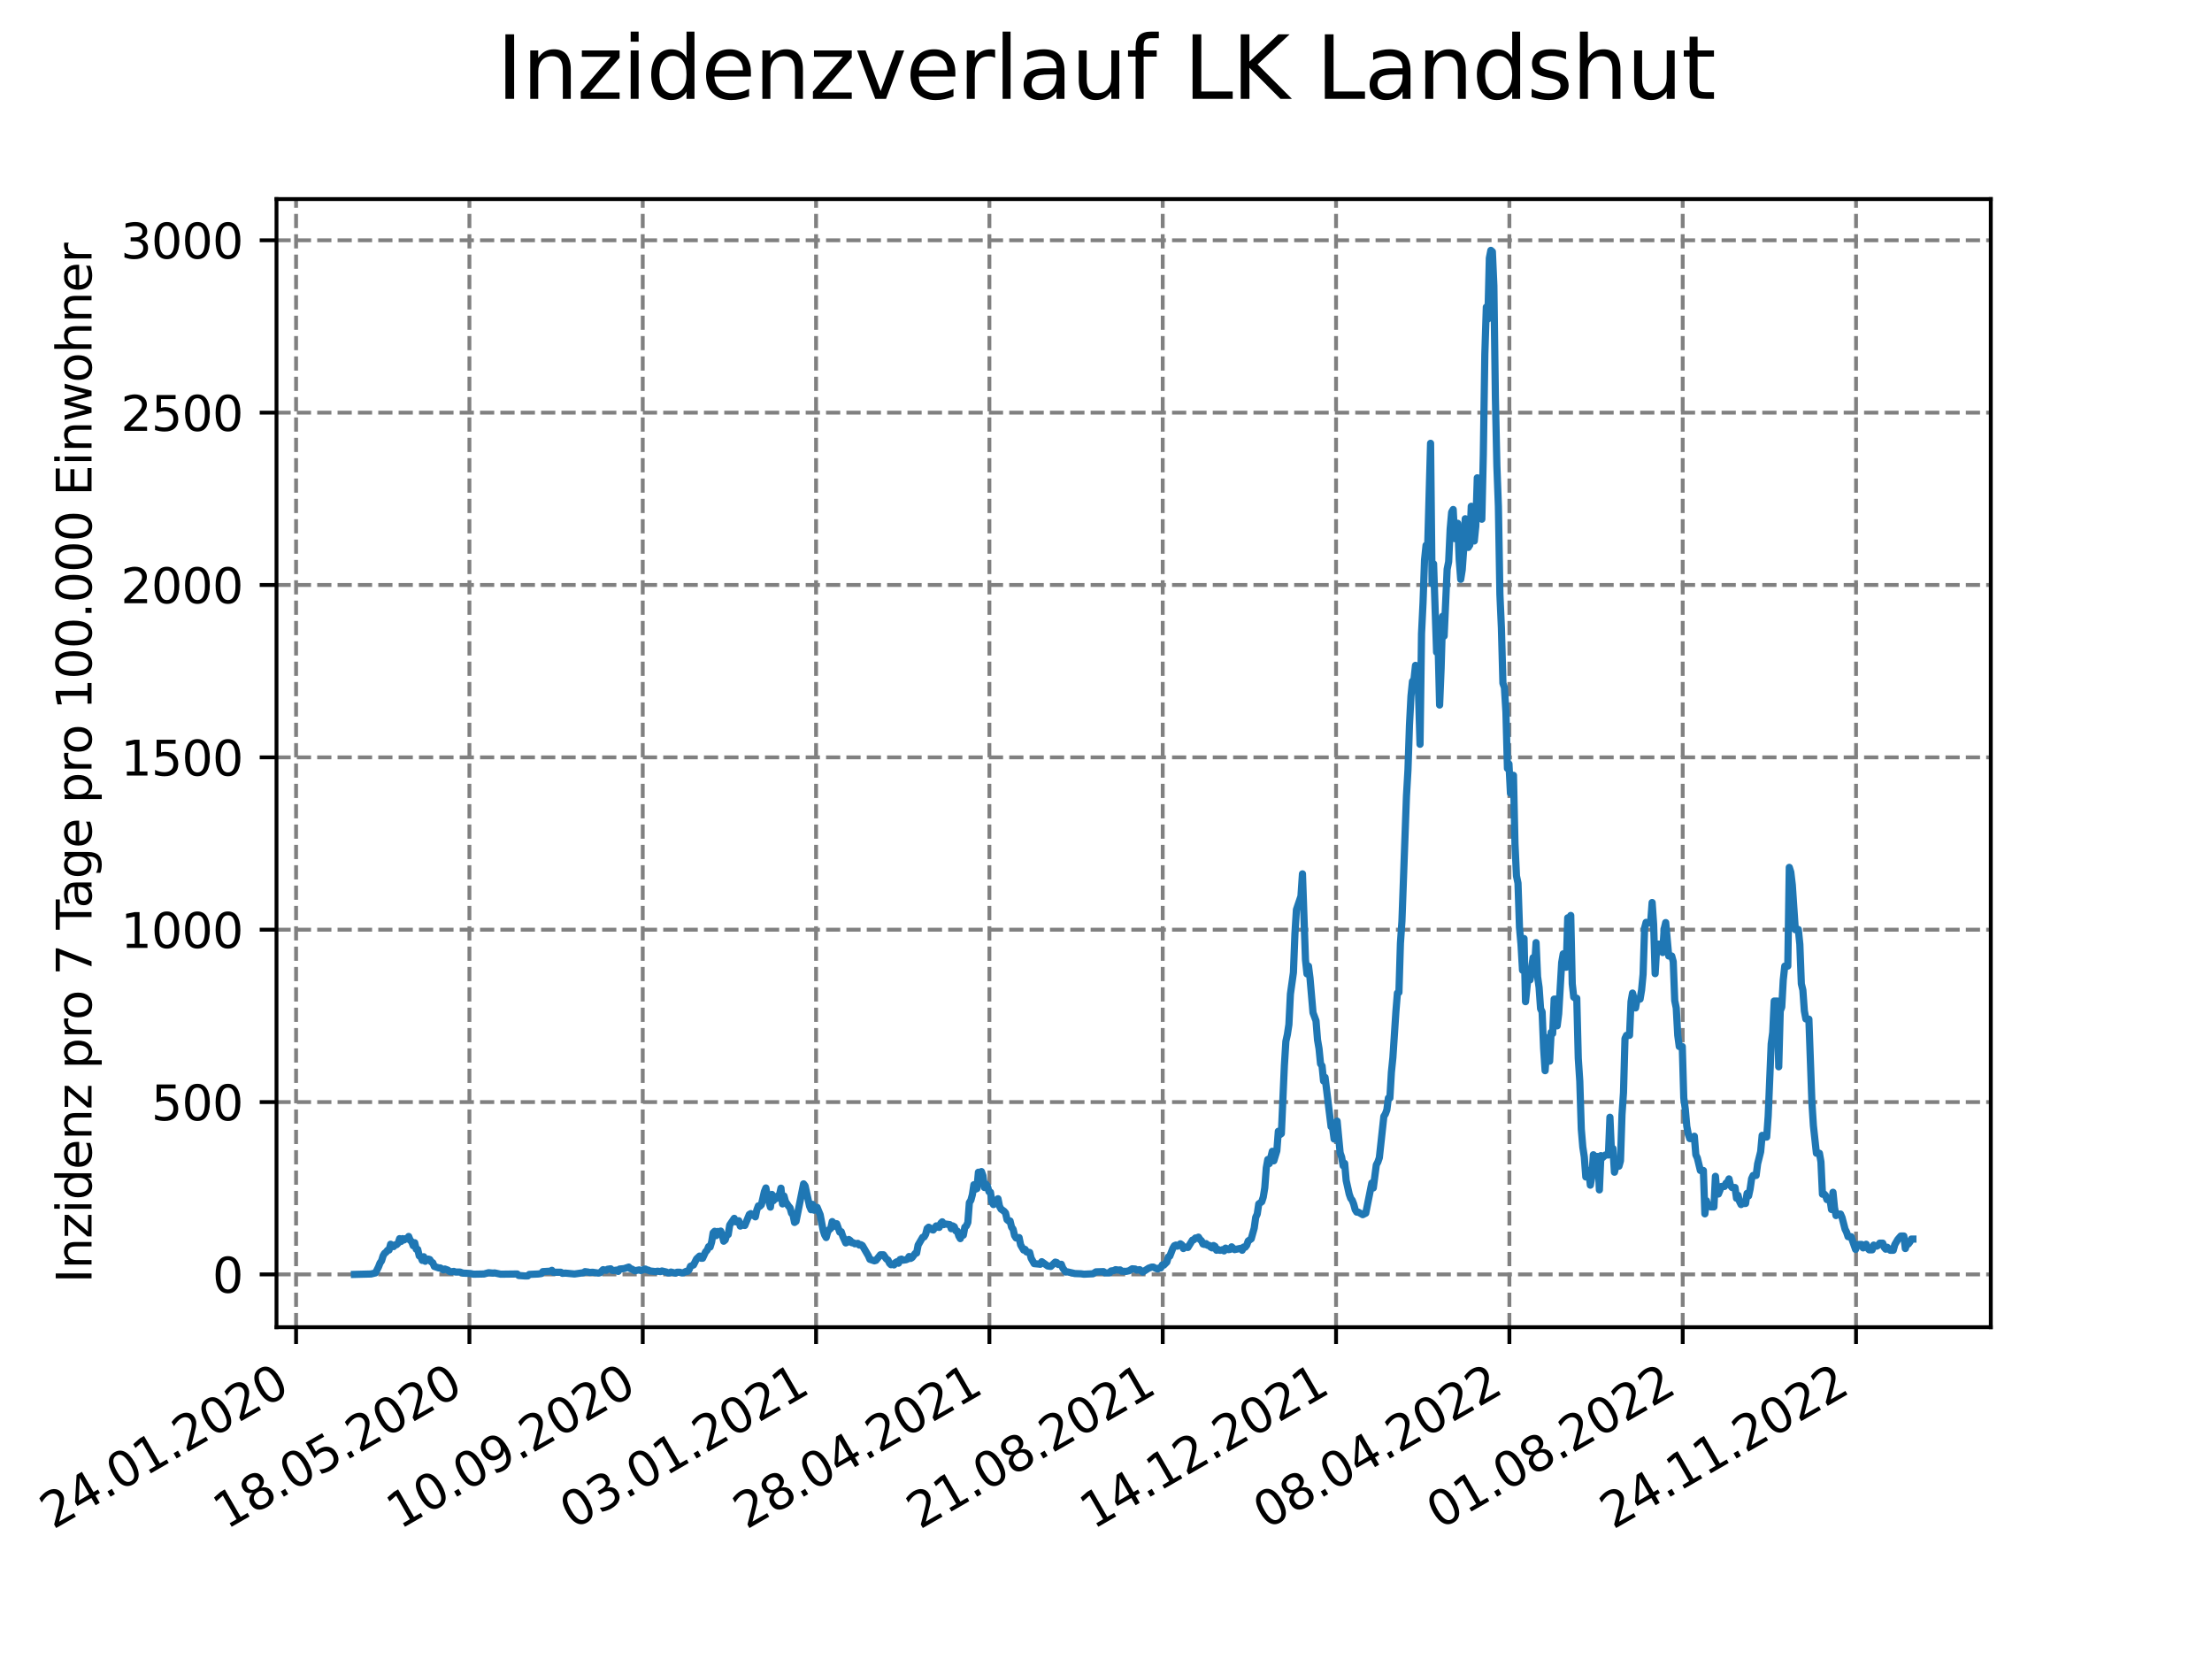 <?xml version="1.0" encoding="utf-8" standalone="no"?>
<!DOCTYPE svg PUBLIC "-//W3C//DTD SVG 1.1//EN"
  "http://www.w3.org/Graphics/SVG/1.1/DTD/svg11.dtd">
<svg xmlns:xlink="http://www.w3.org/1999/xlink" width="460.8pt" height="345.6pt" viewBox="0 0 460.8 345.6" xmlns="http://www.w3.org/2000/svg" version="1.1">
 <defs>
  <style type="text/css">*{stroke-linejoin: round; stroke-linecap: butt}</style>
 </defs>
 <g id="figure_1">
  <g id="patch_1">
   <path d="M 0 345.6 
L 460.8 345.6 
L 460.8 0 
L 0 0 
z
" style="fill: #ffffff"/>
  </g>
  <g id="axes_1">
   <g id="patch_2">
    <path d="M 57.6 276.48 
L 414.72 276.48 
L 414.72 41.472 
L 57.6 41.472 
z
" style="fill: #ffffff"/>
   </g>
   <g id="matplotlib.axis_1">
    <g id="xtick_1">
     <g id="line2d_1">
      <path d="M 61.679 276.48 
L 61.679 41.472 
" clip-path="url(#pdf84455e5c)" style="fill: none; stroke-dasharray: 2.96,1.28; stroke-dashoffset: 0; stroke: #808080; stroke-width: 0.8"/>
     </g>
     <g id="line2d_2">
      <defs>
       <path id="m0214ef61c5" d="M 0 0 
L 0 3.5 
" style="stroke: #000000; stroke-width: 0.8"/>
      </defs>
      <g>
       <use xlink:href="#m0214ef61c5" x="61.679" y="276.48" style="stroke: #000000; stroke-width: 0.8"/>
      </g>
     </g>
     <g id="text_1">
      <!-- 24.01.2020 -->
      <g transform="translate(11.054 318.689) rotate(-30) scale(0.1 -0.1)">
       <defs>
        <path id="DejaVuSans-32" d="M 1228 531 
L 3431 531 
L 3431 0 
L 469 0 
L 469 531 
Q 828 903 1448 1529 
Q 2069 2156 2228 2338 
Q 2531 2678 2651 2914 
Q 2772 3150 2772 3378 
Q 2772 3750 2511 3984 
Q 2250 4219 1831 4219 
Q 1534 4219 1204 4116 
Q 875 4013 500 3803 
L 500 4441 
Q 881 4594 1212 4672 
Q 1544 4750 1819 4750 
Q 2544 4750 2975 4387 
Q 3406 4025 3406 3419 
Q 3406 3131 3298 2873 
Q 3191 2616 2906 2266 
Q 2828 2175 2409 1742 
Q 1991 1309 1228 531 
z
" transform="scale(0.016)"/>
        <path id="DejaVuSans-34" d="M 2419 4116 
L 825 1625 
L 2419 1625 
L 2419 4116 
z
M 2253 4666 
L 3047 4666 
L 3047 1625 
L 3713 1625 
L 3713 1100 
L 3047 1100 
L 3047 0 
L 2419 0 
L 2419 1100 
L 313 1100 
L 313 1709 
L 2253 4666 
z
" transform="scale(0.016)"/>
        <path id="DejaVuSans-2e" d="M 684 794 
L 1344 794 
L 1344 0 
L 684 0 
L 684 794 
z
" transform="scale(0.016)"/>
        <path id="DejaVuSans-30" d="M 2034 4250 
Q 1547 4250 1301 3770 
Q 1056 3291 1056 2328 
Q 1056 1369 1301 889 
Q 1547 409 2034 409 
Q 2525 409 2770 889 
Q 3016 1369 3016 2328 
Q 3016 3291 2770 3770 
Q 2525 4250 2034 4250 
z
M 2034 4750 
Q 2819 4750 3233 4129 
Q 3647 3509 3647 2328 
Q 3647 1150 3233 529 
Q 2819 -91 2034 -91 
Q 1250 -91 836 529 
Q 422 1150 422 2328 
Q 422 3509 836 4129 
Q 1250 4750 2034 4750 
z
" transform="scale(0.016)"/>
        <path id="DejaVuSans-31" d="M 794 531 
L 1825 531 
L 1825 4091 
L 703 3866 
L 703 4441 
L 1819 4666 
L 2450 4666 
L 2450 531 
L 3481 531 
L 3481 0 
L 794 0 
L 794 531 
z
" transform="scale(0.016)"/>
       </defs>
       <use xlink:href="#DejaVuSans-32"/>
       <use xlink:href="#DejaVuSans-34" x="63.623"/>
       <use xlink:href="#DejaVuSans-2e" x="127.246"/>
       <use xlink:href="#DejaVuSans-30" x="159.033"/>
       <use xlink:href="#DejaVuSans-31" x="222.656"/>
       <use xlink:href="#DejaVuSans-2e" x="286.279"/>
       <use xlink:href="#DejaVuSans-32" x="318.066"/>
       <use xlink:href="#DejaVuSans-30" x="381.689"/>
       <use xlink:href="#DejaVuSans-32" x="445.312"/>
       <use xlink:href="#DejaVuSans-30" x="508.936"/>
      </g>
     </g>
    </g>
    <g id="xtick_2">
     <g id="line2d_3">
      <path d="M 97.787 276.48 
L 97.787 41.472 
" clip-path="url(#pdf84455e5c)" style="fill: none; stroke-dasharray: 2.96,1.28; stroke-dashoffset: 0; stroke: #808080; stroke-width: 0.8"/>
     </g>
     <g id="line2d_4">
      <g>
       <use xlink:href="#m0214ef61c5" x="97.787" y="276.48" style="stroke: #000000; stroke-width: 0.8"/>
      </g>
     </g>
     <g id="text_2">
      <!-- 18.05.2020 -->
      <g transform="translate(47.162 318.689) rotate(-30) scale(0.1 -0.1)">
       <defs>
        <path id="DejaVuSans-38" d="M 2034 2216 
Q 1584 2216 1326 1975 
Q 1069 1734 1069 1313 
Q 1069 891 1326 650 
Q 1584 409 2034 409 
Q 2484 409 2743 651 
Q 3003 894 3003 1313 
Q 3003 1734 2745 1975 
Q 2488 2216 2034 2216 
z
M 1403 2484 
Q 997 2584 770 2862 
Q 544 3141 544 3541 
Q 544 4100 942 4425 
Q 1341 4750 2034 4750 
Q 2731 4750 3128 4425 
Q 3525 4100 3525 3541 
Q 3525 3141 3298 2862 
Q 3072 2584 2669 2484 
Q 3125 2378 3379 2068 
Q 3634 1759 3634 1313 
Q 3634 634 3220 271 
Q 2806 -91 2034 -91 
Q 1263 -91 848 271 
Q 434 634 434 1313 
Q 434 1759 690 2068 
Q 947 2378 1403 2484 
z
M 1172 3481 
Q 1172 3119 1398 2916 
Q 1625 2713 2034 2713 
Q 2441 2713 2670 2916 
Q 2900 3119 2900 3481 
Q 2900 3844 2670 4047 
Q 2441 4250 2034 4250 
Q 1625 4250 1398 4047 
Q 1172 3844 1172 3481 
z
" transform="scale(0.016)"/>
        <path id="DejaVuSans-35" d="M 691 4666 
L 3169 4666 
L 3169 4134 
L 1269 4134 
L 1269 2991 
Q 1406 3038 1543 3061 
Q 1681 3084 1819 3084 
Q 2600 3084 3056 2656 
Q 3513 2228 3513 1497 
Q 3513 744 3044 326 
Q 2575 -91 1722 -91 
Q 1428 -91 1123 -41 
Q 819 9 494 109 
L 494 744 
Q 775 591 1075 516 
Q 1375 441 1709 441 
Q 2250 441 2565 725 
Q 2881 1009 2881 1497 
Q 2881 1984 2565 2268 
Q 2250 2553 1709 2553 
Q 1456 2553 1204 2497 
Q 953 2441 691 2322 
L 691 4666 
z
" transform="scale(0.016)"/>
       </defs>
       <use xlink:href="#DejaVuSans-31"/>
       <use xlink:href="#DejaVuSans-38" x="63.623"/>
       <use xlink:href="#DejaVuSans-2e" x="127.246"/>
       <use xlink:href="#DejaVuSans-30" x="159.033"/>
       <use xlink:href="#DejaVuSans-35" x="222.656"/>
       <use xlink:href="#DejaVuSans-2e" x="286.279"/>
       <use xlink:href="#DejaVuSans-32" x="318.066"/>
       <use xlink:href="#DejaVuSans-30" x="381.689"/>
       <use xlink:href="#DejaVuSans-32" x="445.312"/>
       <use xlink:href="#DejaVuSans-30" x="508.936"/>
      </g>
     </g>
    </g>
    <g id="xtick_3">
     <g id="line2d_5">
      <path d="M 133.894 276.48 
L 133.894 41.472 
" clip-path="url(#pdf84455e5c)" style="fill: none; stroke-dasharray: 2.96,1.28; stroke-dashoffset: 0; stroke: #808080; stroke-width: 0.8"/>
     </g>
     <g id="line2d_6">
      <g>
       <use xlink:href="#m0214ef61c5" x="133.894" y="276.48" style="stroke: #000000; stroke-width: 0.8"/>
      </g>
     </g>
     <g id="text_3">
      <!-- 10.09.2020 -->
      <g transform="translate(83.269 318.689) rotate(-30) scale(0.1 -0.1)">
       <defs>
        <path id="DejaVuSans-39" d="M 703 97 
L 703 672 
Q 941 559 1184 500 
Q 1428 441 1663 441 
Q 2288 441 2617 861 
Q 2947 1281 2994 2138 
Q 2813 1869 2534 1725 
Q 2256 1581 1919 1581 
Q 1219 1581 811 2004 
Q 403 2428 403 3163 
Q 403 3881 828 4315 
Q 1253 4750 1959 4750 
Q 2769 4750 3195 4129 
Q 3622 3509 3622 2328 
Q 3622 1225 3098 567 
Q 2575 -91 1691 -91 
Q 1453 -91 1209 -44 
Q 966 3 703 97 
z
M 1959 2075 
Q 2384 2075 2632 2365 
Q 2881 2656 2881 3163 
Q 2881 3666 2632 3958 
Q 2384 4250 1959 4250 
Q 1534 4250 1286 3958 
Q 1038 3666 1038 3163 
Q 1038 2656 1286 2365 
Q 1534 2075 1959 2075 
z
" transform="scale(0.016)"/>
       </defs>
       <use xlink:href="#DejaVuSans-31"/>
       <use xlink:href="#DejaVuSans-30" x="63.623"/>
       <use xlink:href="#DejaVuSans-2e" x="127.246"/>
       <use xlink:href="#DejaVuSans-30" x="159.033"/>
       <use xlink:href="#DejaVuSans-39" x="222.656"/>
       <use xlink:href="#DejaVuSans-2e" x="286.279"/>
       <use xlink:href="#DejaVuSans-32" x="318.066"/>
       <use xlink:href="#DejaVuSans-30" x="381.689"/>
       <use xlink:href="#DejaVuSans-32" x="445.312"/>
       <use xlink:href="#DejaVuSans-30" x="508.936"/>
      </g>
     </g>
    </g>
    <g id="xtick_4">
     <g id="line2d_7">
      <path d="M 170.002 276.48 
L 170.002 41.472 
" clip-path="url(#pdf84455e5c)" style="fill: none; stroke-dasharray: 2.96,1.28; stroke-dashoffset: 0; stroke: #808080; stroke-width: 0.8"/>
     </g>
     <g id="line2d_8">
      <g>
       <use xlink:href="#m0214ef61c5" x="170.002" y="276.48" style="stroke: #000000; stroke-width: 0.8"/>
      </g>
     </g>
     <g id="text_4">
      <!-- 03.01.2021 -->
      <g transform="translate(119.377 318.689) rotate(-30) scale(0.1 -0.1)">
       <defs>
        <path id="DejaVuSans-33" d="M 2597 2516 
Q 3050 2419 3304 2112 
Q 3559 1806 3559 1356 
Q 3559 666 3084 287 
Q 2609 -91 1734 -91 
Q 1441 -91 1130 -33 
Q 819 25 488 141 
L 488 750 
Q 750 597 1062 519 
Q 1375 441 1716 441 
Q 2309 441 2620 675 
Q 2931 909 2931 1356 
Q 2931 1769 2642 2001 
Q 2353 2234 1838 2234 
L 1294 2234 
L 1294 2753 
L 1863 2753 
Q 2328 2753 2575 2939 
Q 2822 3125 2822 3475 
Q 2822 3834 2567 4026 
Q 2313 4219 1838 4219 
Q 1578 4219 1281 4162 
Q 984 4106 628 3988 
L 628 4550 
Q 988 4650 1302 4700 
Q 1616 4750 1894 4750 
Q 2613 4750 3031 4423 
Q 3450 4097 3450 3541 
Q 3450 3153 3228 2886 
Q 3006 2619 2597 2516 
z
" transform="scale(0.016)"/>
       </defs>
       <use xlink:href="#DejaVuSans-30"/>
       <use xlink:href="#DejaVuSans-33" x="63.623"/>
       <use xlink:href="#DejaVuSans-2e" x="127.246"/>
       <use xlink:href="#DejaVuSans-30" x="159.033"/>
       <use xlink:href="#DejaVuSans-31" x="222.656"/>
       <use xlink:href="#DejaVuSans-2e" x="286.279"/>
       <use xlink:href="#DejaVuSans-32" x="318.066"/>
       <use xlink:href="#DejaVuSans-30" x="381.689"/>
       <use xlink:href="#DejaVuSans-32" x="445.312"/>
       <use xlink:href="#DejaVuSans-31" x="508.936"/>
      </g>
     </g>
    </g>
    <g id="xtick_5">
     <g id="line2d_9">
      <path d="M 206.11 276.48 
L 206.11 41.472 
" clip-path="url(#pdf84455e5c)" style="fill: none; stroke-dasharray: 2.96,1.28; stroke-dashoffset: 0; stroke: #808080; stroke-width: 0.8"/>
     </g>
     <g id="line2d_10">
      <g>
       <use xlink:href="#m0214ef61c5" x="206.11" y="276.48" style="stroke: #000000; stroke-width: 0.8"/>
      </g>
     </g>
     <g id="text_5">
      <!-- 28.04.2021 -->
      <g transform="translate(155.484 318.689) rotate(-30) scale(0.1 -0.1)">
       <use xlink:href="#DejaVuSans-32"/>
       <use xlink:href="#DejaVuSans-38" x="63.623"/>
       <use xlink:href="#DejaVuSans-2e" x="127.246"/>
       <use xlink:href="#DejaVuSans-30" x="159.033"/>
       <use xlink:href="#DejaVuSans-34" x="222.656"/>
       <use xlink:href="#DejaVuSans-2e" x="286.279"/>
       <use xlink:href="#DejaVuSans-32" x="318.066"/>
       <use xlink:href="#DejaVuSans-30" x="381.689"/>
       <use xlink:href="#DejaVuSans-32" x="445.312"/>
       <use xlink:href="#DejaVuSans-31" x="508.936"/>
      </g>
     </g>
    </g>
    <g id="xtick_6">
     <g id="line2d_11">
      <path d="M 242.217 276.48 
L 242.217 41.472 
" clip-path="url(#pdf84455e5c)" style="fill: none; stroke-dasharray: 2.96,1.28; stroke-dashoffset: 0; stroke: #808080; stroke-width: 0.8"/>
     </g>
     <g id="line2d_12">
      <g>
       <use xlink:href="#m0214ef61c5" x="242.217" y="276.48" style="stroke: #000000; stroke-width: 0.8"/>
      </g>
     </g>
     <g id="text_6">
      <!-- 21.08.2021 -->
      <g transform="translate(191.592 318.689) rotate(-30) scale(0.1 -0.1)">
       <use xlink:href="#DejaVuSans-32"/>
       <use xlink:href="#DejaVuSans-31" x="63.623"/>
       <use xlink:href="#DejaVuSans-2e" x="127.246"/>
       <use xlink:href="#DejaVuSans-30" x="159.033"/>
       <use xlink:href="#DejaVuSans-38" x="222.656"/>
       <use xlink:href="#DejaVuSans-2e" x="286.279"/>
       <use xlink:href="#DejaVuSans-32" x="318.066"/>
       <use xlink:href="#DejaVuSans-30" x="381.689"/>
       <use xlink:href="#DejaVuSans-32" x="445.312"/>
       <use xlink:href="#DejaVuSans-31" x="508.936"/>
      </g>
     </g>
    </g>
    <g id="xtick_7">
     <g id="line2d_13">
      <path d="M 278.325 276.48 
L 278.325 41.472 
" clip-path="url(#pdf84455e5c)" style="fill: none; stroke-dasharray: 2.96,1.28; stroke-dashoffset: 0; stroke: #808080; stroke-width: 0.8"/>
     </g>
     <g id="line2d_14">
      <g>
       <use xlink:href="#m0214ef61c5" x="278.325" y="276.48" style="stroke: #000000; stroke-width: 0.8"/>
      </g>
     </g>
     <g id="text_7">
      <!-- 14.12.2021 -->
      <g transform="translate(227.7 318.689) rotate(-30) scale(0.1 -0.1)">
       <use xlink:href="#DejaVuSans-31"/>
       <use xlink:href="#DejaVuSans-34" x="63.623"/>
       <use xlink:href="#DejaVuSans-2e" x="127.246"/>
       <use xlink:href="#DejaVuSans-31" x="159.033"/>
       <use xlink:href="#DejaVuSans-32" x="222.656"/>
       <use xlink:href="#DejaVuSans-2e" x="286.279"/>
       <use xlink:href="#DejaVuSans-32" x="318.066"/>
       <use xlink:href="#DejaVuSans-30" x="381.689"/>
       <use xlink:href="#DejaVuSans-32" x="445.312"/>
       <use xlink:href="#DejaVuSans-31" x="508.936"/>
      </g>
     </g>
    </g>
    <g id="xtick_8">
     <g id="line2d_15">
      <path d="M 314.432 276.48 
L 314.432 41.472 
" clip-path="url(#pdf84455e5c)" style="fill: none; stroke-dasharray: 2.96,1.28; stroke-dashoffset: 0; stroke: #808080; stroke-width: 0.8"/>
     </g>
     <g id="line2d_16">
      <g>
       <use xlink:href="#m0214ef61c5" x="314.432" y="276.48" style="stroke: #000000; stroke-width: 0.8"/>
      </g>
     </g>
     <g id="text_8">
      <!-- 08.04.2022 -->
      <g transform="translate(263.807 318.689) rotate(-30) scale(0.1 -0.1)">
       <use xlink:href="#DejaVuSans-30"/>
       <use xlink:href="#DejaVuSans-38" x="63.623"/>
       <use xlink:href="#DejaVuSans-2e" x="127.246"/>
       <use xlink:href="#DejaVuSans-30" x="159.033"/>
       <use xlink:href="#DejaVuSans-34" x="222.656"/>
       <use xlink:href="#DejaVuSans-2e" x="286.279"/>
       <use xlink:href="#DejaVuSans-32" x="318.066"/>
       <use xlink:href="#DejaVuSans-30" x="381.689"/>
       <use xlink:href="#DejaVuSans-32" x="445.312"/>
       <use xlink:href="#DejaVuSans-32" x="508.936"/>
      </g>
     </g>
    </g>
    <g id="xtick_9">
     <g id="line2d_17">
      <path d="M 350.54 276.48 
L 350.54 41.472 
" clip-path="url(#pdf84455e5c)" style="fill: none; stroke-dasharray: 2.96,1.28; stroke-dashoffset: 0; stroke: #808080; stroke-width: 0.8"/>
     </g>
     <g id="line2d_18">
      <g>
       <use xlink:href="#m0214ef61c5" x="350.54" y="276.48" style="stroke: #000000; stroke-width: 0.8"/>
      </g>
     </g>
     <g id="text_9">
      <!-- 01.08.2022 -->
      <g transform="translate(299.915 318.689) rotate(-30) scale(0.1 -0.1)">
       <use xlink:href="#DejaVuSans-30"/>
       <use xlink:href="#DejaVuSans-31" x="63.623"/>
       <use xlink:href="#DejaVuSans-2e" x="127.246"/>
       <use xlink:href="#DejaVuSans-30" x="159.033"/>
       <use xlink:href="#DejaVuSans-38" x="222.656"/>
       <use xlink:href="#DejaVuSans-2e" x="286.279"/>
       <use xlink:href="#DejaVuSans-32" x="318.066"/>
       <use xlink:href="#DejaVuSans-30" x="381.689"/>
       <use xlink:href="#DejaVuSans-32" x="445.312"/>
       <use xlink:href="#DejaVuSans-32" x="508.936"/>
      </g>
     </g>
    </g>
    <g id="xtick_10">
     <g id="line2d_19">
      <path d="M 386.648 276.48 
L 386.648 41.472 
" clip-path="url(#pdf84455e5c)" style="fill: none; stroke-dasharray: 2.96,1.28; stroke-dashoffset: 0; stroke: #808080; stroke-width: 0.8"/>
     </g>
     <g id="line2d_20">
      <g>
       <use xlink:href="#m0214ef61c5" x="386.648" y="276.48" style="stroke: #000000; stroke-width: 0.8"/>
      </g>
     </g>
     <g id="text_10">
      <!-- 24.11.2022 -->
      <g transform="translate(336.022 318.689) rotate(-30) scale(0.1 -0.1)">
       <use xlink:href="#DejaVuSans-32"/>
       <use xlink:href="#DejaVuSans-34" x="63.623"/>
       <use xlink:href="#DejaVuSans-2e" x="127.246"/>
       <use xlink:href="#DejaVuSans-31" x="159.033"/>
       <use xlink:href="#DejaVuSans-31" x="222.656"/>
       <use xlink:href="#DejaVuSans-2e" x="286.279"/>
       <use xlink:href="#DejaVuSans-32" x="318.066"/>
       <use xlink:href="#DejaVuSans-30" x="381.689"/>
       <use xlink:href="#DejaVuSans-32" x="445.312"/>
       <use xlink:href="#DejaVuSans-32" x="508.936"/>
      </g>
     </g>
    </g>
   </g>
   <g id="matplotlib.axis_2">
    <g id="ytick_1">
     <g id="line2d_21">
      <path d="M 57.6 265.483 
L 414.72 265.483 
" clip-path="url(#pdf84455e5c)" style="fill: none; stroke-dasharray: 2.96,1.28; stroke-dashoffset: 0; stroke: #808080; stroke-width: 0.8"/>
     </g>
     <g id="line2d_22">
      <defs>
       <path id="mc197560f50" d="M 0 0 
L -3.5 0 
" style="stroke: #000000; stroke-width: 0.8"/>
      </defs>
      <g>
       <use xlink:href="#mc197560f50" x="57.6" y="265.483" style="stroke: #000000; stroke-width: 0.8"/>
      </g>
     </g>
     <g id="text_11">
      <!-- 0 -->
      <g transform="translate(44.237 269.283) scale(0.1 -0.1)">
       <use xlink:href="#DejaVuSans-30"/>
      </g>
     </g>
    </g>
    <g id="ytick_2">
     <g id="line2d_23">
      <path d="M 57.6 229.578 
L 414.72 229.578 
" clip-path="url(#pdf84455e5c)" style="fill: none; stroke-dasharray: 2.96,1.28; stroke-dashoffset: 0; stroke: #808080; stroke-width: 0.8"/>
     </g>
     <g id="line2d_24">
      <g>
       <use xlink:href="#mc197560f50" x="57.6" y="229.578" style="stroke: #000000; stroke-width: 0.8"/>
      </g>
     </g>
     <g id="text_12">
      <!-- 500 -->
      <g transform="translate(31.512 233.377) scale(0.1 -0.1)">
       <use xlink:href="#DejaVuSans-35"/>
       <use xlink:href="#DejaVuSans-30" x="63.623"/>
       <use xlink:href="#DejaVuSans-30" x="127.246"/>
      </g>
     </g>
    </g>
    <g id="ytick_3">
     <g id="line2d_25">
      <path d="M 57.6 193.672 
L 414.72 193.672 
" clip-path="url(#pdf84455e5c)" style="fill: none; stroke-dasharray: 2.96,1.28; stroke-dashoffset: 0; stroke: #808080; stroke-width: 0.8"/>
     </g>
     <g id="line2d_26">
      <g>
       <use xlink:href="#mc197560f50" x="57.6" y="193.672" style="stroke: #000000; stroke-width: 0.8"/>
      </g>
     </g>
     <g id="text_13">
      <!-- 1000 -->
      <g transform="translate(25.15 197.472) scale(0.1 -0.1)">
       <use xlink:href="#DejaVuSans-31"/>
       <use xlink:href="#DejaVuSans-30" x="63.623"/>
       <use xlink:href="#DejaVuSans-30" x="127.246"/>
       <use xlink:href="#DejaVuSans-30" x="190.869"/>
      </g>
     </g>
    </g>
    <g id="ytick_4">
     <g id="line2d_27">
      <path d="M 57.6 157.767 
L 414.72 157.767 
" clip-path="url(#pdf84455e5c)" style="fill: none; stroke-dasharray: 2.96,1.28; stroke-dashoffset: 0; stroke: #808080; stroke-width: 0.8"/>
     </g>
     <g id="line2d_28">
      <g>
       <use xlink:href="#mc197560f50" x="57.6" y="157.767" style="stroke: #000000; stroke-width: 0.8"/>
      </g>
     </g>
     <g id="text_14">
      <!-- 1500 -->
      <g transform="translate(25.15 161.566) scale(0.1 -0.1)">
       <use xlink:href="#DejaVuSans-31"/>
       <use xlink:href="#DejaVuSans-35" x="63.623"/>
       <use xlink:href="#DejaVuSans-30" x="127.246"/>
       <use xlink:href="#DejaVuSans-30" x="190.869"/>
      </g>
     </g>
    </g>
    <g id="ytick_5">
     <g id="line2d_29">
      <path d="M 57.6 121.861 
L 414.72 121.861 
" clip-path="url(#pdf84455e5c)" style="fill: none; stroke-dasharray: 2.96,1.28; stroke-dashoffset: 0; stroke: #808080; stroke-width: 0.8"/>
     </g>
     <g id="line2d_30">
      <g>
       <use xlink:href="#mc197560f50" x="57.6" y="121.861" style="stroke: #000000; stroke-width: 0.8"/>
      </g>
     </g>
     <g id="text_15">
      <!-- 2000 -->
      <g transform="translate(25.15 125.66) scale(0.1 -0.1)">
       <use xlink:href="#DejaVuSans-32"/>
       <use xlink:href="#DejaVuSans-30" x="63.623"/>
       <use xlink:href="#DejaVuSans-30" x="127.246"/>
       <use xlink:href="#DejaVuSans-30" x="190.869"/>
      </g>
     </g>
    </g>
    <g id="ytick_6">
     <g id="line2d_31">
      <path d="M 57.6 85.956 
L 414.72 85.956 
" clip-path="url(#pdf84455e5c)" style="fill: none; stroke-dasharray: 2.96,1.28; stroke-dashoffset: 0; stroke: #808080; stroke-width: 0.8"/>
     </g>
     <g id="line2d_32">
      <g>
       <use xlink:href="#mc197560f50" x="57.6" y="85.956" style="stroke: #000000; stroke-width: 0.8"/>
      </g>
     </g>
     <g id="text_16">
      <!-- 2500 -->
      <g transform="translate(25.15 89.755) scale(0.1 -0.1)">
       <use xlink:href="#DejaVuSans-32"/>
       <use xlink:href="#DejaVuSans-35" x="63.623"/>
       <use xlink:href="#DejaVuSans-30" x="127.246"/>
       <use xlink:href="#DejaVuSans-30" x="190.869"/>
      </g>
     </g>
    </g>
    <g id="ytick_7">
     <g id="line2d_33">
      <path d="M 57.6 50.05 
L 414.72 50.05 
" clip-path="url(#pdf84455e5c)" style="fill: none; stroke-dasharray: 2.96,1.28; stroke-dashoffset: 0; stroke: #808080; stroke-width: 0.8"/>
     </g>
     <g id="line2d_34">
      <g>
       <use xlink:href="#mc197560f50" x="57.6" y="50.05" style="stroke: #000000; stroke-width: 0.8"/>
      </g>
     </g>
     <g id="text_17">
      <!-- 3000 -->
      <g transform="translate(25.15 53.849) scale(0.1 -0.1)">
       <use xlink:href="#DejaVuSans-33"/>
       <use xlink:href="#DejaVuSans-30" x="63.623"/>
       <use xlink:href="#DejaVuSans-30" x="127.246"/>
       <use xlink:href="#DejaVuSans-30" x="190.869"/>
      </g>
     </g>
    </g>
    <g id="text_18">
     <!-- Inzidenz pro 7 Tage pro 100.000 Einwohner -->
     <g transform="translate(19.07 267.301) rotate(-90) scale(0.1 -0.1)">
      <defs>
       <path id="DejaVuSans-49" d="M 628 4666 
L 1259 4666 
L 1259 0 
L 628 0 
L 628 4666 
z
" transform="scale(0.016)"/>
       <path id="DejaVuSans-6e" d="M 3513 2113 
L 3513 0 
L 2938 0 
L 2938 2094 
Q 2938 2591 2744 2837 
Q 2550 3084 2163 3084 
Q 1697 3084 1428 2787 
Q 1159 2491 1159 1978 
L 1159 0 
L 581 0 
L 581 3500 
L 1159 3500 
L 1159 2956 
Q 1366 3272 1645 3428 
Q 1925 3584 2291 3584 
Q 2894 3584 3203 3211 
Q 3513 2838 3513 2113 
z
" transform="scale(0.016)"/>
       <path id="DejaVuSans-7a" d="M 353 3500 
L 3084 3500 
L 3084 2975 
L 922 459 
L 3084 459 
L 3084 0 
L 275 0 
L 275 525 
L 2438 3041 
L 353 3041 
L 353 3500 
z
" transform="scale(0.016)"/>
       <path id="DejaVuSans-69" d="M 603 3500 
L 1178 3500 
L 1178 0 
L 603 0 
L 603 3500 
z
M 603 4863 
L 1178 4863 
L 1178 4134 
L 603 4134 
L 603 4863 
z
" transform="scale(0.016)"/>
       <path id="DejaVuSans-64" d="M 2906 2969 
L 2906 4863 
L 3481 4863 
L 3481 0 
L 2906 0 
L 2906 525 
Q 2725 213 2448 61 
Q 2172 -91 1784 -91 
Q 1150 -91 751 415 
Q 353 922 353 1747 
Q 353 2572 751 3078 
Q 1150 3584 1784 3584 
Q 2172 3584 2448 3432 
Q 2725 3281 2906 2969 
z
M 947 1747 
Q 947 1113 1208 752 
Q 1469 391 1925 391 
Q 2381 391 2643 752 
Q 2906 1113 2906 1747 
Q 2906 2381 2643 2742 
Q 2381 3103 1925 3103 
Q 1469 3103 1208 2742 
Q 947 2381 947 1747 
z
" transform="scale(0.016)"/>
       <path id="DejaVuSans-65" d="M 3597 1894 
L 3597 1613 
L 953 1613 
Q 991 1019 1311 708 
Q 1631 397 2203 397 
Q 2534 397 2845 478 
Q 3156 559 3463 722 
L 3463 178 
Q 3153 47 2828 -22 
Q 2503 -91 2169 -91 
Q 1331 -91 842 396 
Q 353 884 353 1716 
Q 353 2575 817 3079 
Q 1281 3584 2069 3584 
Q 2775 3584 3186 3129 
Q 3597 2675 3597 1894 
z
M 3022 2063 
Q 3016 2534 2758 2815 
Q 2500 3097 2075 3097 
Q 1594 3097 1305 2825 
Q 1016 2553 972 2059 
L 3022 2063 
z
" transform="scale(0.016)"/>
       <path id="DejaVuSans-20" transform="scale(0.016)"/>
       <path id="DejaVuSans-70" d="M 1159 525 
L 1159 -1331 
L 581 -1331 
L 581 3500 
L 1159 3500 
L 1159 2969 
Q 1341 3281 1617 3432 
Q 1894 3584 2278 3584 
Q 2916 3584 3314 3078 
Q 3713 2572 3713 1747 
Q 3713 922 3314 415 
Q 2916 -91 2278 -91 
Q 1894 -91 1617 61 
Q 1341 213 1159 525 
z
M 3116 1747 
Q 3116 2381 2855 2742 
Q 2594 3103 2138 3103 
Q 1681 3103 1420 2742 
Q 1159 2381 1159 1747 
Q 1159 1113 1420 752 
Q 1681 391 2138 391 
Q 2594 391 2855 752 
Q 3116 1113 3116 1747 
z
" transform="scale(0.016)"/>
       <path id="DejaVuSans-72" d="M 2631 2963 
Q 2534 3019 2420 3045 
Q 2306 3072 2169 3072 
Q 1681 3072 1420 2755 
Q 1159 2438 1159 1844 
L 1159 0 
L 581 0 
L 581 3500 
L 1159 3500 
L 1159 2956 
Q 1341 3275 1631 3429 
Q 1922 3584 2338 3584 
Q 2397 3584 2469 3576 
Q 2541 3569 2628 3553 
L 2631 2963 
z
" transform="scale(0.016)"/>
       <path id="DejaVuSans-6f" d="M 1959 3097 
Q 1497 3097 1228 2736 
Q 959 2375 959 1747 
Q 959 1119 1226 758 
Q 1494 397 1959 397 
Q 2419 397 2687 759 
Q 2956 1122 2956 1747 
Q 2956 2369 2687 2733 
Q 2419 3097 1959 3097 
z
M 1959 3584 
Q 2709 3584 3137 3096 
Q 3566 2609 3566 1747 
Q 3566 888 3137 398 
Q 2709 -91 1959 -91 
Q 1206 -91 779 398 
Q 353 888 353 1747 
Q 353 2609 779 3096 
Q 1206 3584 1959 3584 
z
" transform="scale(0.016)"/>
       <path id="DejaVuSans-37" d="M 525 4666 
L 3525 4666 
L 3525 4397 
L 1831 0 
L 1172 0 
L 2766 4134 
L 525 4134 
L 525 4666 
z
" transform="scale(0.016)"/>
       <path id="DejaVuSans-54" d="M -19 4666 
L 3928 4666 
L 3928 4134 
L 2272 4134 
L 2272 0 
L 1638 0 
L 1638 4134 
L -19 4134 
L -19 4666 
z
" transform="scale(0.016)"/>
       <path id="DejaVuSans-61" d="M 2194 1759 
Q 1497 1759 1228 1600 
Q 959 1441 959 1056 
Q 959 750 1161 570 
Q 1363 391 1709 391 
Q 2188 391 2477 730 
Q 2766 1069 2766 1631 
L 2766 1759 
L 2194 1759 
z
M 3341 1997 
L 3341 0 
L 2766 0 
L 2766 531 
Q 2569 213 2275 61 
Q 1981 -91 1556 -91 
Q 1019 -91 701 211 
Q 384 513 384 1019 
Q 384 1609 779 1909 
Q 1175 2209 1959 2209 
L 2766 2209 
L 2766 2266 
Q 2766 2663 2505 2880 
Q 2244 3097 1772 3097 
Q 1472 3097 1187 3025 
Q 903 2953 641 2809 
L 641 3341 
Q 956 3463 1253 3523 
Q 1550 3584 1831 3584 
Q 2591 3584 2966 3190 
Q 3341 2797 3341 1997 
z
" transform="scale(0.016)"/>
       <path id="DejaVuSans-67" d="M 2906 1791 
Q 2906 2416 2648 2759 
Q 2391 3103 1925 3103 
Q 1463 3103 1205 2759 
Q 947 2416 947 1791 
Q 947 1169 1205 825 
Q 1463 481 1925 481 
Q 2391 481 2648 825 
Q 2906 1169 2906 1791 
z
M 3481 434 
Q 3481 -459 3084 -895 
Q 2688 -1331 1869 -1331 
Q 1566 -1331 1297 -1286 
Q 1028 -1241 775 -1147 
L 775 -588 
Q 1028 -725 1275 -790 
Q 1522 -856 1778 -856 
Q 2344 -856 2625 -561 
Q 2906 -266 2906 331 
L 2906 616 
Q 2728 306 2450 153 
Q 2172 0 1784 0 
Q 1141 0 747 490 
Q 353 981 353 1791 
Q 353 2603 747 3093 
Q 1141 3584 1784 3584 
Q 2172 3584 2450 3431 
Q 2728 3278 2906 2969 
L 2906 3500 
L 3481 3500 
L 3481 434 
z
" transform="scale(0.016)"/>
       <path id="DejaVuSans-45" d="M 628 4666 
L 3578 4666 
L 3578 4134 
L 1259 4134 
L 1259 2753 
L 3481 2753 
L 3481 2222 
L 1259 2222 
L 1259 531 
L 3634 531 
L 3634 0 
L 628 0 
L 628 4666 
z
" transform="scale(0.016)"/>
       <path id="DejaVuSans-77" d="M 269 3500 
L 844 3500 
L 1563 769 
L 2278 3500 
L 2956 3500 
L 3675 769 
L 4391 3500 
L 4966 3500 
L 4050 0 
L 3372 0 
L 2619 2869 
L 1863 0 
L 1184 0 
L 269 3500 
z
" transform="scale(0.016)"/>
       <path id="DejaVuSans-68" d="M 3513 2113 
L 3513 0 
L 2938 0 
L 2938 2094 
Q 2938 2591 2744 2837 
Q 2550 3084 2163 3084 
Q 1697 3084 1428 2787 
Q 1159 2491 1159 1978 
L 1159 0 
L 581 0 
L 581 4863 
L 1159 4863 
L 1159 2956 
Q 1366 3272 1645 3428 
Q 1925 3584 2291 3584 
Q 2894 3584 3203 3211 
Q 3513 2838 3513 2113 
z
" transform="scale(0.016)"/>
      </defs>
      <use xlink:href="#DejaVuSans-49"/>
      <use xlink:href="#DejaVuSans-6e" x="29.492"/>
      <use xlink:href="#DejaVuSans-7a" x="92.871"/>
      <use xlink:href="#DejaVuSans-69" x="145.361"/>
      <use xlink:href="#DejaVuSans-64" x="173.145"/>
      <use xlink:href="#DejaVuSans-65" x="236.621"/>
      <use xlink:href="#DejaVuSans-6e" x="298.145"/>
      <use xlink:href="#DejaVuSans-7a" x="361.523"/>
      <use xlink:href="#DejaVuSans-20" x="414.014"/>
      <use xlink:href="#DejaVuSans-70" x="445.801"/>
      <use xlink:href="#DejaVuSans-72" x="509.277"/>
      <use xlink:href="#DejaVuSans-6f" x="548.141"/>
      <use xlink:href="#DejaVuSans-20" x="609.322"/>
      <use xlink:href="#DejaVuSans-37" x="641.109"/>
      <use xlink:href="#DejaVuSans-20" x="704.732"/>
      <use xlink:href="#DejaVuSans-54" x="736.52"/>
      <use xlink:href="#DejaVuSans-61" x="781.104"/>
      <use xlink:href="#DejaVuSans-67" x="842.383"/>
      <use xlink:href="#DejaVuSans-65" x="905.859"/>
      <use xlink:href="#DejaVuSans-20" x="967.383"/>
      <use xlink:href="#DejaVuSans-70" x="999.17"/>
      <use xlink:href="#DejaVuSans-72" x="1062.646"/>
      <use xlink:href="#DejaVuSans-6f" x="1101.51"/>
      <use xlink:href="#DejaVuSans-20" x="1162.691"/>
      <use xlink:href="#DejaVuSans-31" x="1194.479"/>
      <use xlink:href="#DejaVuSans-30" x="1258.102"/>
      <use xlink:href="#DejaVuSans-30" x="1321.725"/>
      <use xlink:href="#DejaVuSans-2e" x="1385.348"/>
      <use xlink:href="#DejaVuSans-30" x="1417.135"/>
      <use xlink:href="#DejaVuSans-30" x="1480.758"/>
      <use xlink:href="#DejaVuSans-30" x="1544.381"/>
      <use xlink:href="#DejaVuSans-20" x="1608.004"/>
      <use xlink:href="#DejaVuSans-45" x="1639.791"/>
      <use xlink:href="#DejaVuSans-69" x="1702.975"/>
      <use xlink:href="#DejaVuSans-6e" x="1730.758"/>
      <use xlink:href="#DejaVuSans-77" x="1794.137"/>
      <use xlink:href="#DejaVuSans-6f" x="1875.924"/>
      <use xlink:href="#DejaVuSans-68" x="1937.105"/>
      <use xlink:href="#DejaVuSans-6e" x="2000.484"/>
      <use xlink:href="#DejaVuSans-65" x="2063.863"/>
      <use xlink:href="#DejaVuSans-72" x="2125.387"/>
     </g>
    </g>
   </g>
   <g id="line2d_35">
    <path d="M 73.833 265.483 
L 77.286 265.394 
L 78.228 265.169 
L 78.856 263.912 
L 79.17 263.103 
L 79.484 262.654 
L 79.798 261.621 
L 80.112 261.082 
L 80.426 260.858 
L 80.74 260.453 
L 81.054 260.408 
L 81.368 259.196 
L 81.682 259.375 
L 81.996 259.69 
L 82.31 259.331 
L 82.624 259.286 
L 82.938 258.971 
L 83.252 258.028 
L 83.566 258.612 
L 83.88 258.028 
L 84.194 258.298 
L 84.508 258.028 
L 84.822 258.073 
L 85.136 257.579 
L 85.45 258.387 
L 85.764 258.657 
L 86.078 259.51 
L 86.392 258.881 
L 86.706 260.229 
L 87.02 260.274 
L 87.334 261.621 
L 87.648 261.801 
L 87.962 262.564 
L 88.276 261.801 
L 88.59 262.744 
L 88.904 262.385 
L 89.218 262.295 
L 89.532 262.385 
L 89.846 262.879 
L 90.16 263.058 
L 90.474 263.822 
L 91.416 264.136 
L 91.73 264.136 
L 92.358 264.54 
L 92.671 264.361 
L 93.299 264.585 
L 93.613 264.855 
L 93.927 264.945 
L 94.555 264.855 
L 94.869 264.989 
L 95.811 264.989 
L 96.439 265.214 
L 97.381 265.259 
L 98.009 265.304 
L 98.637 265.439 
L 100.835 265.394 
L 101.777 265.124 
L 102.719 265.214 
L 103.033 265.169 
L 104.289 265.439 
L 107.742 265.394 
L 108.056 265.708 
L 109.312 265.798 
L 109.94 265.798 
L 110.254 265.483 
L 112.138 265.394 
L 112.766 265.304 
L 113.08 264.9 
L 114.65 264.81 
L 114.964 264.63 
L 115.278 265.034 
L 116.848 265.034 
L 117.162 265.259 
L 117.79 265.214 
L 119.674 265.394 
L 121.558 265.124 
L 121.872 264.9 
L 122.5 264.989 
L 122.813 265.079 
L 123.441 265.034 
L 124.697 265.214 
L 125.011 265.124 
L 125.639 264.495 
L 126.267 264.63 
L 126.581 264.406 
L 127.209 264.316 
L 127.523 264.63 
L 127.837 264.675 
L 128.465 264.585 
L 128.779 264.855 
L 129.093 264.361 
L 130.035 264.271 
L 130.977 263.956 
L 131.291 264.271 
L 131.605 264.361 
L 132.233 264.72 
L 133.175 264.54 
L 133.489 264.675 
L 134.431 264.361 
L 134.745 264.54 
L 135.059 264.585 
L 135.373 264.765 
L 136.629 264.9 
L 136.943 264.81 
L 137.571 264.9 
L 137.884 264.765 
L 138.826 264.989 
L 139.14 265.169 
L 139.454 265.169 
L 139.768 264.989 
L 140.71 265.214 
L 141.024 265.034 
L 141.652 265.034 
L 141.966 265.169 
L 142.28 265.169 
L 142.908 264.855 
L 143.222 264.855 
L 143.536 264.54 
L 143.85 263.777 
L 144.478 263.507 
L 145.106 262.25 
L 145.734 261.666 
L 146.048 262.115 
L 146.362 262.115 
L 146.99 260.768 
L 147.304 260.453 
L 147.618 259.69 
L 147.932 259.78 
L 148.246 258.747 
L 148.56 256.816 
L 148.874 256.501 
L 149.188 257.399 
L 149.502 256.546 
L 149.816 256.816 
L 150.13 256.456 
L 150.444 257.265 
L 150.758 258.567 
L 151.072 258.298 
L 151.386 257.265 
L 151.7 257.175 
L 152.014 255.199 
L 152.955 253.806 
L 153.269 254.525 
L 153.583 254.57 
L 153.897 254.3 
L 154.211 255.423 
L 154.525 255.064 
L 154.839 255.244 
L 155.153 255.289 
L 156.095 252.998 
L 156.409 252.818 
L 156.723 253.178 
L 157.037 253.133 
L 157.351 253.492 
L 157.665 252.055 
L 157.979 251.202 
L 158.293 251.291 
L 158.607 250.977 
L 159.235 248.237 
L 159.549 247.474 
L 159.863 249.181 
L 160.491 251.471 
L 160.805 248.821 
L 161.119 250.124 
L 161.433 249.675 
L 161.747 249.675 
L 162.061 249.091 
L 162.375 248.956 
L 162.689 247.519 
L 163.003 250.797 
L 163.317 249.136 
L 163.631 250.303 
L 164.259 251.247 
L 164.573 251.606 
L 164.887 252.729 
L 165.201 253.088 
L 165.515 254.66 
L 165.829 254.435 
L 167.399 246.621 
L 167.713 247.025 
L 168.654 251.291 
L 168.968 252.01 
L 169.282 250.887 
L 169.596 252.1 
L 169.91 251.606 
L 170.224 251.516 
L 170.852 253.043 
L 171.48 256.322 
L 171.794 257.265 
L 172.108 257.804 
L 172.422 256.636 
L 172.736 256.142 
L 173.05 255.917 
L 173.364 254.48 
L 173.678 255.468 
L 173.992 254.884 
L 174.306 254.929 
L 174.934 256.681 
L 175.248 256.591 
L 175.562 257.534 
L 176.19 258.926 
L 176.504 258.792 
L 176.818 258.208 
L 177.132 258.432 
L 177.446 258.881 
L 177.76 258.881 
L 178.074 259.106 
L 178.702 259.016 
L 179.016 259.375 
L 179.33 259.286 
L 179.644 259.465 
L 180.9 261.621 
L 181.214 262.34 
L 182.156 262.654 
L 182.47 262.564 
L 183.411 261.396 
L 184.039 261.396 
L 184.667 262.295 
L 184.981 262.474 
L 185.295 263.148 
L 185.609 263.462 
L 185.923 263.328 
L 186.237 263.507 
L 186.551 263.013 
L 186.865 262.834 
L 187.179 263.148 
L 187.493 262.385 
L 187.807 262.295 
L 188.121 262.519 
L 188.749 262.429 
L 189.063 262.295 
L 189.377 261.756 
L 189.691 262.16 
L 190.005 261.98 
L 190.633 261.127 
L 190.947 261.037 
L 191.261 259.375 
L 192.203 257.759 
L 192.517 257.669 
L 192.831 257.13 
L 193.145 255.917 
L 193.459 255.648 
L 193.773 255.827 
L 194.087 256.142 
L 194.401 256.232 
L 195.029 255.378 
L 195.343 255.648 
L 195.657 255.693 
L 195.971 254.839 
L 196.285 254.525 
L 196.599 255.109 
L 196.913 254.974 
L 197.855 255.109 
L 198.169 255.962 
L 198.482 255.378 
L 198.796 255.558 
L 199.11 256.411 
L 199.424 256.456 
L 199.738 257.489 
L 200.052 258.028 
L 200.366 257.085 
L 200.68 257.31 
L 200.994 255.648 
L 201.308 255.378 
L 201.622 254.66 
L 201.936 250.528 
L 202.25 250.034 
L 202.564 248.866 
L 202.878 246.8 
L 203.192 247.743 
L 203.506 247.609 
L 203.82 244.195 
L 204.134 245.767 
L 204.448 244.061 
L 204.762 244.914 
L 205.076 247.384 
L 205.39 246.666 
L 205.704 247.115 
L 206.018 248.237 
L 206.332 248.372 
L 206.646 250.438 
L 206.96 250.932 
L 207.274 250.034 
L 207.588 250.034 
L 207.902 249.72 
L 208.216 251.291 
L 208.53 251.875 
L 209.158 252.324 
L 209.472 252.684 
L 209.786 254.076 
L 210.1 254.345 
L 210.414 254.345 
L 210.728 255.648 
L 211.042 256.052 
L 211.356 257.399 
L 211.67 257.893 
L 212.298 257.804 
L 212.612 259.331 
L 213.24 260.408 
L 213.553 260.274 
L 213.867 260.813 
L 214.495 260.902 
L 214.809 262.115 
L 215.437 263.238 
L 216.379 263.328 
L 216.693 263.373 
L 217.007 262.834 
L 218.263 263.732 
L 218.891 263.822 
L 219.833 262.923 
L 220.147 263.013 
L 220.461 263.418 
L 221.089 263.373 
L 221.403 264.181 
L 222.031 264.989 
L 222.345 264.945 
L 223.915 265.304 
L 225.171 265.349 
L 225.799 265.439 
L 227.683 265.349 
L 228.311 264.945 
L 229.88 264.9 
L 230.194 265.169 
L 231.136 265.169 
L 231.45 264.765 
L 232.078 264.675 
L 232.392 264.495 
L 233.02 264.585 
L 233.334 264.54 
L 233.648 264.81 
L 234.59 264.855 
L 235.218 264.72 
L 235.846 264.316 
L 236.474 264.361 
L 236.788 264.585 
L 237.416 264.495 
L 238.044 264.989 
L 239.3 264.181 
L 239.928 263.956 
L 240.242 263.956 
L 240.87 264.271 
L 241.184 264.361 
L 241.498 264.136 
L 241.812 264.136 
L 242.126 263.507 
L 242.44 263.552 
L 243.068 262.923 
L 243.382 261.846 
L 243.696 261.666 
L 244.323 260.049 
L 244.637 259.51 
L 244.951 259.375 
L 245.265 259.6 
L 245.893 259.106 
L 246.207 259.331 
L 246.521 260.094 
L 246.835 259.78 
L 247.463 259.87 
L 248.405 258.343 
L 248.719 258.253 
L 249.033 257.893 
L 249.347 257.893 
L 249.661 257.714 
L 249.975 258.208 
L 250.289 258.477 
L 250.603 259.151 
L 250.917 259.241 
L 251.231 259.061 
L 251.545 259.42 
L 251.859 259.42 
L 252.173 259.78 
L 252.487 259.959 
L 252.801 259.465 
L 253.115 259.645 
L 253.429 260.453 
L 253.743 260.274 
L 254.057 260.453 
L 254.371 260.453 
L 254.685 260.319 
L 254.999 260.588 
L 255.313 260.004 
L 255.941 260.319 
L 256.255 260.274 
L 256.569 259.735 
L 257.197 260.319 
L 258.453 260.049 
L 258.767 260.453 
L 259.08 259.78 
L 259.394 259.825 
L 259.708 259.42 
L 260.022 258.522 
L 260.65 258.073 
L 261.278 255.827 
L 261.592 253.582 
L 261.906 252.908 
L 262.22 250.797 
L 262.848 250.348 
L 263.162 249.36 
L 263.476 247.429 
L 263.79 243.297 
L 264.104 241.546 
L 264.418 242.399 
L 265.046 239.839 
L 265.36 241.815 
L 265.988 239.749 
L 266.302 235.662 
L 266.616 236.381 
L 266.93 236.156 
L 267.558 222.009 
L 267.872 216.934 
L 268.186 215.497 
L 268.5 213.431 
L 268.814 207.099 
L 269.442 202.607 
L 269.756 194.568 
L 270.07 189.493 
L 271.012 186.709 
L 271.326 182.038 
L 271.954 199.913 
L 272.268 202.877 
L 272.582 201.26 
L 272.896 203.73 
L 273.524 210.961 
L 274.151 212.668 
L 274.465 216.62 
L 274.779 218.461 
L 275.093 221.605 
L 275.407 222.054 
L 275.721 225.198 
L 276.035 224.434 
L 277.291 234.719 
L 277.605 234.944 
L 277.919 237.279 
L 278.547 233.551 
L 279.175 240.153 
L 279.489 241.052 
L 279.803 242.848 
L 280.117 242.354 
L 280.431 245.902 
L 281.059 248.731 
L 281.373 249.63 
L 281.687 250.034 
L 282.001 250.842 
L 282.315 252.01 
L 282.629 252.504 
L 282.943 252.504 
L 283.885 253.043 
L 284.513 252.729 
L 285.769 246.441 
L 286.083 247.474 
L 286.711 242.668 
L 287.025 242.085 
L 287.339 241.186 
L 288.281 232.563 
L 288.595 232.069 
L 288.909 231.216 
L 289.222 228.746 
L 289.536 228.746 
L 289.85 223.401 
L 290.164 220.303 
L 290.792 210.736 
L 291.106 206.874 
L 291.42 206.739 
L 291.734 196.499 
L 292.048 191.919 
L 292.99 165.87 
L 293.304 160.391 
L 293.618 151.049 
L 293.932 145.031 
L 294.246 141.932 
L 294.56 141.528 
L 294.874 138.609 
L 295.188 139.507 
L 295.502 144.402 
L 295.816 155.046 
L 296.13 132.007 
L 296.444 125.539 
L 296.758 116.647 
L 297.072 113.593 
L 297.386 114.716 
L 298.014 92.35 
L 298.328 121.587 
L 298.642 117.455 
L 299.27 135.869 
L 299.584 134.432 
L 299.898 146.872 
L 300.212 139.193 
L 300.526 128.369 
L 300.84 132.501 
L 301.468 118.578 
L 301.782 117.006 
L 302.096 110.225 
L 302.41 106.677 
L 302.724 106.138 
L 303.038 112.201 
L 303.666 109.012 
L 303.98 116.557 
L 304.293 120.689 
L 304.607 118.713 
L 304.921 114.312 
L 305.235 108.069 
L 305.549 113.773 
L 305.863 114.042 
L 306.177 113.548 
L 306.491 105.464 
L 306.805 106.048 
L 307.119 112.695 
L 307.433 109.641 
L 307.747 99.536 
L 308.061 102.814 
L 308.375 101.018 
L 308.689 108.159 
L 309.003 94.685 
L 309.317 73.801 
L 309.631 63.966 
L 309.945 66.481 
L 310.259 53.771 
L 310.573 52.154 
L 310.887 52.424 
L 311.201 59.52 
L 311.515 82.739 
L 311.829 97.111 
L 312.143 105.509 
L 312.457 123.788 
L 312.771 130.794 
L 313.085 142.336 
L 313.399 143.235 
L 313.713 148.354 
L 314.027 160.076 
L 314.341 159.133 
L 314.655 165.241 
L 314.969 161.513 
L 315.283 161.513 
L 315.597 175.795 
L 315.911 182.487 
L 316.225 183.969 
L 316.539 193.266 
L 316.853 196.724 
L 317.167 202.113 
L 317.481 195.511 
L 317.795 208.67 
L 318.423 202.518 
L 318.737 204.134 
L 319.365 199.509 
L 319.678 201.44 
L 319.992 196.365 
L 320.306 203.461 
L 320.62 205.706 
L 320.934 210.153 
L 321.248 210.781 
L 321.562 218.371 
L 321.876 223.042 
L 322.19 218.731 
L 322.504 216.126 
L 322.818 221.066 
L 323.132 215.048 
L 323.446 215.317 
L 323.76 208.132 
L 324.074 208.132 
L 324.388 213.701 
L 324.702 211.186 
L 325.33 200.497 
L 325.644 198.7 
L 325.958 201.485 
L 326.272 201.485 
L 326.586 191.2 
L 326.9 191.739 
L 327.214 190.706 
L 327.528 204.943 
L 327.842 207.727 
L 328.156 207.952 
L 328.47 207.952 
L 328.784 220.482 
L 329.098 225.243 
L 329.412 235.213 
L 329.726 238.941 
L 330.04 241.007 
L 330.354 245.183 
L 330.668 245.183 
L 330.982 243.836 
L 331.296 246.89 
L 331.61 245.139 
L 331.924 240.558 
L 332.238 240.917 
L 332.866 240.917 
L 333.18 247.878 
L 333.494 240.737 
L 333.808 241.186 
L 334.436 240.603 
L 335.063 240.603 
L 335.377 232.743 
L 335.691 239.884 
L 336.005 239.255 
L 336.319 244.195 
L 336.633 242.938 
L 337.261 242.938 
L 337.575 241.815 
L 337.889 232.204 
L 338.203 227.623 
L 338.517 216.35 
L 338.831 215.677 
L 339.459 215.677 
L 339.773 208.67 
L 340.087 206.874 
L 340.401 208.042 
L 340.715 209.973 
L 341.029 208.132 
L 341.657 208.132 
L 341.971 206.245 
L 342.285 202.967 
L 342.599 193.311 
L 342.913 192.143 
L 343.227 192.278 
L 343.855 192.278 
L 344.169 188.011 
L 344.483 192.592 
L 344.797 202.832 
L 345.111 197.488 
L 345.425 196.679 
L 346.053 196.679 
L 346.367 198.431 
L 346.681 193.49 
L 346.995 192.188 
L 347.623 199.149 
L 348.251 199.149 
L 348.565 200.317 
L 348.879 208.446 
L 349.193 209.973 
L 349.507 215.677 
L 349.82 218.012 
L 350.448 218.012 
L 350.762 228.701 
L 351.076 231.036 
L 351.39 234.629 
L 351.704 236.291 
L 352.018 237.189 
L 352.646 237.189 
L 352.96 236.695 
L 353.274 240.558 
L 353.588 241.231 
L 354.216 243.836 
L 354.844 243.836 
L 355.158 252.863 
L 355.472 250.124 
L 355.786 251.112 
L 356.1 251.202 
L 356.414 251.426 
L 357.042 251.426 
L 357.356 245.049 
L 357.67 248.642 
L 357.984 248.731 
L 358.612 247.16 
L 359.24 247.16 
L 359.554 246.486 
L 359.868 246.261 
L 360.182 245.588 
L 360.496 246.98 
L 360.81 247.384 
L 361.438 247.384 
L 361.752 249.63 
L 362.066 249.001 
L 362.38 250.303 
L 362.694 250.932 
L 363.008 250.708 
L 363.636 250.708 
L 363.95 248.597 
L 364.264 249.136 
L 364.578 247.699 
L 364.891 245.543 
L 365.205 244.869 
L 365.833 244.869 
L 366.147 242.444 
L 366.775 239.929 
L 367.089 236.516 
L 367.403 236.875 
L 368.031 236.875 
L 368.345 232.518 
L 368.973 217.473 
L 369.287 215.093 
L 369.601 208.536 
L 370.229 208.536 
L 370.543 222.234 
L 370.857 210.602 
L 371.171 209.793 
L 371.485 204.134 
L 371.799 201.26 
L 372.427 201.26 
L 372.741 180.691 
L 373.055 181.679 
L 373.369 184.328 
L 373.997 193.67 
L 374.625 193.625 
L 374.939 196.724 
L 375.253 204.943 
L 375.567 206.245 
L 375.881 210.602 
L 376.195 212.263 
L 376.823 212.308 
L 377.451 229.599 
L 377.765 234.495 
L 378.393 240.243 
L 379.021 240.243 
L 379.335 242.04 
L 379.649 248.776 
L 379.962 248.687 
L 380.276 249.001 
L 380.59 249.899 
L 381.218 249.899 
L 381.532 251.965 
L 381.846 248.372 
L 382.16 251.561 
L 382.474 253.223 
L 382.788 252.908 
L 383.416 252.908 
L 383.73 253.627 
L 384.358 256.052 
L 384.672 256.681 
L 384.986 257.624 
L 385.614 257.624 
L 386.556 260.274 
L 386.87 259.465 
L 387.184 259.241 
L 387.812 259.241 
L 388.126 259.959 
L 388.44 259.42 
L 388.754 259.196 
L 389.068 260.004 
L 389.382 260.364 
L 390.01 260.364 
L 390.324 259.375 
L 390.638 259.6 
L 390.952 259.6 
L 391.266 259.42 
L 391.58 258.971 
L 392.208 258.971 
L 392.522 259.87 
L 392.836 260.229 
L 393.15 259.825 
L 393.778 260.453 
L 394.406 260.453 
L 394.72 259.286 
L 395.347 258.208 
L 395.975 257.489 
L 396.603 257.489 
L 396.917 260.094 
L 397.231 259.151 
L 397.545 259.151 
L 397.859 258.747 
L 398.173 258.118 
L 398.487 258.118 
L 398.487 258.118 
" clip-path="url(#pdf84455e5c)" style="fill: none; stroke: #1f77b4; stroke-width: 1.5; stroke-linecap: square"/>
   </g>
   <g id="patch_3">
    <path d="M 57.6 276.48 
L 57.6 41.472 
" style="fill: none; stroke: #000000; stroke-width: 0.8; stroke-linejoin: miter; stroke-linecap: square"/>
   </g>
   <g id="patch_4">
    <path d="M 414.72 276.48 
L 414.72 41.472 
" style="fill: none; stroke: #000000; stroke-width: 0.8; stroke-linejoin: miter; stroke-linecap: square"/>
   </g>
   <g id="patch_5">
    <path d="M 57.6 276.48 
L 414.72 276.48 
" style="fill: none; stroke: #000000; stroke-width: 0.8; stroke-linejoin: miter; stroke-linecap: square"/>
   </g>
   <g id="patch_6">
    <path d="M 57.6 41.472 
L 414.72 41.472 
" style="fill: none; stroke: #000000; stroke-width: 0.8; stroke-linejoin: miter; stroke-linecap: square"/>
   </g>
  </g>
  <g id="text_19">
   <!-- Inzidenzverlauf LK Landshut -->
   <g transform="translate(103.478 20.589) scale(0.18 -0.18)">
    <defs>
     <path id="DejaVuSans-76" d="M 191 3500 
L 800 3500 
L 1894 563 
L 2988 3500 
L 3597 3500 
L 2284 0 
L 1503 0 
L 191 3500 
z
" transform="scale(0.016)"/>
     <path id="DejaVuSans-6c" d="M 603 4863 
L 1178 4863 
L 1178 0 
L 603 0 
L 603 4863 
z
" transform="scale(0.016)"/>
     <path id="DejaVuSans-75" d="M 544 1381 
L 544 3500 
L 1119 3500 
L 1119 1403 
Q 1119 906 1312 657 
Q 1506 409 1894 409 
Q 2359 409 2629 706 
Q 2900 1003 2900 1516 
L 2900 3500 
L 3475 3500 
L 3475 0 
L 2900 0 
L 2900 538 
Q 2691 219 2414 64 
Q 2138 -91 1772 -91 
Q 1169 -91 856 284 
Q 544 659 544 1381 
z
M 1991 3584 
L 1991 3584 
z
" transform="scale(0.016)"/>
     <path id="DejaVuSans-66" d="M 2375 4863 
L 2375 4384 
L 1825 4384 
Q 1516 4384 1395 4259 
Q 1275 4134 1275 3809 
L 1275 3500 
L 2222 3500 
L 2222 3053 
L 1275 3053 
L 1275 0 
L 697 0 
L 697 3053 
L 147 3053 
L 147 3500 
L 697 3500 
L 697 3744 
Q 697 4328 969 4595 
Q 1241 4863 1831 4863 
L 2375 4863 
z
" transform="scale(0.016)"/>
     <path id="DejaVuSans-4c" d="M 628 4666 
L 1259 4666 
L 1259 531 
L 3531 531 
L 3531 0 
L 628 0 
L 628 4666 
z
" transform="scale(0.016)"/>
     <path id="DejaVuSans-4b" d="M 628 4666 
L 1259 4666 
L 1259 2694 
L 3353 4666 
L 4166 4666 
L 1850 2491 
L 4331 0 
L 3500 0 
L 1259 2247 
L 1259 0 
L 628 0 
L 628 4666 
z
" transform="scale(0.016)"/>
     <path id="DejaVuSans-73" d="M 2834 3397 
L 2834 2853 
Q 2591 2978 2328 3040 
Q 2066 3103 1784 3103 
Q 1356 3103 1142 2972 
Q 928 2841 928 2578 
Q 928 2378 1081 2264 
Q 1234 2150 1697 2047 
L 1894 2003 
Q 2506 1872 2764 1633 
Q 3022 1394 3022 966 
Q 3022 478 2636 193 
Q 2250 -91 1575 -91 
Q 1294 -91 989 -36 
Q 684 19 347 128 
L 347 722 
Q 666 556 975 473 
Q 1284 391 1588 391 
Q 1994 391 2212 530 
Q 2431 669 2431 922 
Q 2431 1156 2273 1281 
Q 2116 1406 1581 1522 
L 1381 1569 
Q 847 1681 609 1914 
Q 372 2147 372 2553 
Q 372 3047 722 3315 
Q 1072 3584 1716 3584 
Q 2034 3584 2315 3537 
Q 2597 3491 2834 3397 
z
" transform="scale(0.016)"/>
     <path id="DejaVuSans-74" d="M 1172 4494 
L 1172 3500 
L 2356 3500 
L 2356 3053 
L 1172 3053 
L 1172 1153 
Q 1172 725 1289 603 
Q 1406 481 1766 481 
L 2356 481 
L 2356 0 
L 1766 0 
Q 1100 0 847 248 
Q 594 497 594 1153 
L 594 3053 
L 172 3053 
L 172 3500 
L 594 3500 
L 594 4494 
L 1172 4494 
z
" transform="scale(0.016)"/>
    </defs>
    <use xlink:href="#DejaVuSans-49"/>
    <use xlink:href="#DejaVuSans-6e" x="29.492"/>
    <use xlink:href="#DejaVuSans-7a" x="92.871"/>
    <use xlink:href="#DejaVuSans-69" x="145.361"/>
    <use xlink:href="#DejaVuSans-64" x="173.145"/>
    <use xlink:href="#DejaVuSans-65" x="236.621"/>
    <use xlink:href="#DejaVuSans-6e" x="298.145"/>
    <use xlink:href="#DejaVuSans-7a" x="361.523"/>
    <use xlink:href="#DejaVuSans-76" x="414.014"/>
    <use xlink:href="#DejaVuSans-65" x="473.193"/>
    <use xlink:href="#DejaVuSans-72" x="534.717"/>
    <use xlink:href="#DejaVuSans-6c" x="575.83"/>
    <use xlink:href="#DejaVuSans-61" x="603.613"/>
    <use xlink:href="#DejaVuSans-75" x="664.893"/>
    <use xlink:href="#DejaVuSans-66" x="728.271"/>
    <use xlink:href="#DejaVuSans-20" x="763.477"/>
    <use xlink:href="#DejaVuSans-4c" x="795.264"/>
    <use xlink:href="#DejaVuSans-4b" x="850.977"/>
    <use xlink:href="#DejaVuSans-20" x="916.553"/>
    <use xlink:href="#DejaVuSans-4c" x="948.34"/>
    <use xlink:href="#DejaVuSans-61" x="1004.053"/>
    <use xlink:href="#DejaVuSans-6e" x="1065.332"/>
    <use xlink:href="#DejaVuSans-64" x="1128.711"/>
    <use xlink:href="#DejaVuSans-73" x="1192.188"/>
    <use xlink:href="#DejaVuSans-68" x="1244.287"/>
    <use xlink:href="#DejaVuSans-75" x="1307.666"/>
    <use xlink:href="#DejaVuSans-74" x="1371.045"/>
   </g>
  </g>
 </g>
 <defs>
  <clipPath id="pdf84455e5c">
   <rect x="57.6" y="41.472" width="357.12" height="235.008"/>
  </clipPath>
 </defs>
</svg>
